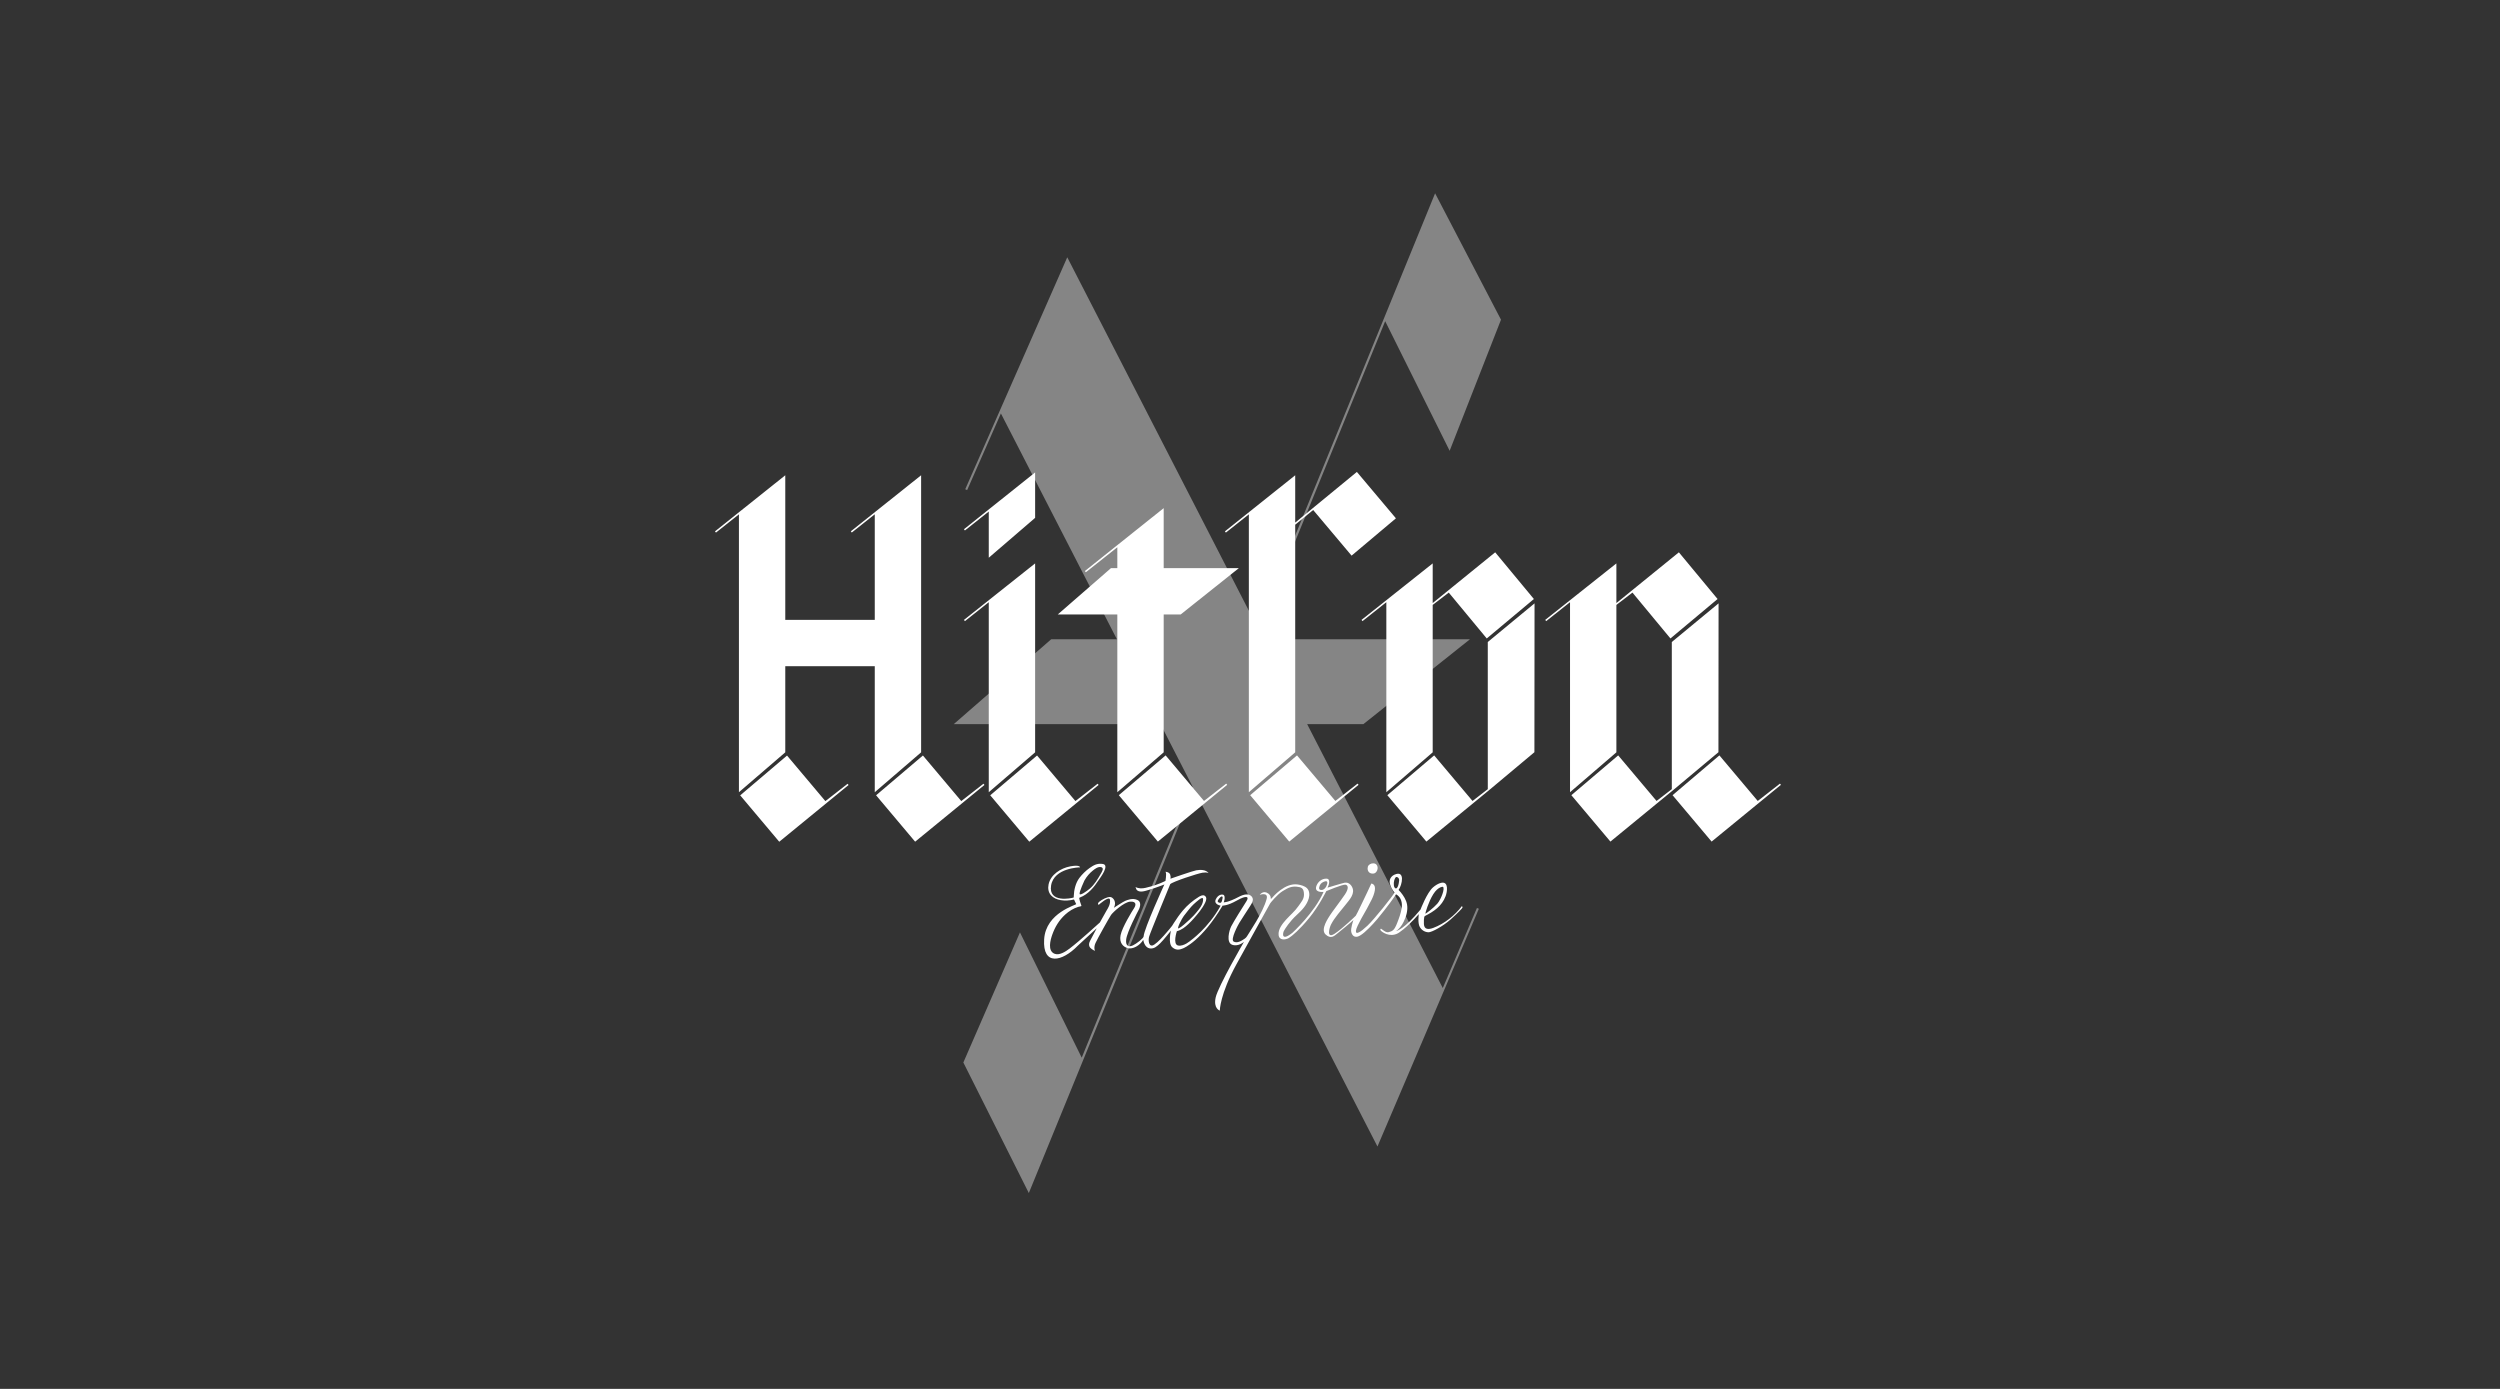 <?xml version="1.0" encoding="UTF-8" standalone="no"?>
<svg width="720px" height="400px" viewBox="0 0 720 400" version="1.1" xmlns="http://www.w3.org/2000/svg" xmlns:xlink="http://www.w3.org/1999/xlink" xmlns:sketch="http://www.bohemiancoding.com/sketch/ns">
    <rect x="0" y="0" width="720" height="400" fill="#333333" stroke="none"/>
    <!-- Generator: Sketch 3.0.3 (7891) - http://www.bohemiancoding.com/sketch -->
    <title>ENT wide</title>
    <desc>Created with Sketch.</desc>
    <defs></defs>
    <g id="Page-1" stroke="none" stroke-width="1" fill="none" fill-rule="evenodd" sketch:type="MSPage">
        <g id="ENT-wide" sketch:type="MSArtboardGroup">
            <g id="ENT-Logo" sketch:type="MSLayerGroup" transform="translate(205, 55)">
                <path d="M210.522,229.561 L171.463,153.554 L187.651,153.554 L218.349,129.106 L158.9,129.106 L157.557,126.492 L193.932,37.498 L212.5,74.833 L227.287,37.072 L208.309,0.67 L157.174,125.747 L102.371,19.1 L72.987,85.904 L73.539,86.147 L83.259,64.07 L116.667,129.106 L97.749,129.106 L69.678,153.554 L129.225,153.554 L138.458,171.528 L106.536,249.61 L88.747,213.528 L72.445,251.002 L91.301,288.597 L138.843,172.278 L191.709,275.194 L220.914,206.727 L220.36,206.49 L210.522,229.561" id="X" fill="#858585" sketch:type="MSShapeGroup"></path>
                <path d="M216.044,205.935 C214.006,208.658 210.979,211.048 207.771,212.237 C206.445,212.728 205.18,212.778 205.084,211.139 C205.065,210.824 205.014,208.993 205.363,208.816 C207.982,207.495 210.24,205.97 211.332,203.103 C211.792,201.894 212.32,198.765 210.062,199.248 C209.245,199.423 208.35,200.006 207.725,200.546 C205.956,202.072 204.114,206.945 204.114,206.945 C199.444,212.608 197.216,213.107 197.216,213.107 L197.101,213.052 C197.3,213.147 198.132,212.186 198.243,212.057 C198.648,211.58 198.972,211.039 199.247,210.482 C199.988,208.993 200.526,207.148 200.23,205.489 C199.993,204.159 199.227,202.975 198.376,201.938 C198.353,201.91 197.799,201.293 197.791,201.303 C198.8,199.956 199.804,195.466 196.575,196.916 C195.942,197.201 195.432,197.748 195.272,198.425 C195.088,199.213 195.374,199.802 195.651,200.52 C195.857,201.053 196.624,202.072 196.624,202.072 C196.09,203.088 190.856,209.683 188.841,211.585 C186.826,213.485 185.374,214.343 185.505,213.049 C185.636,211.755 188.399,207.234 188.652,206.727 C189.498,205.026 190.632,203.35 190.95,201.451 C191.275,199.51 189.93,199.466 189.93,199.466 C189.93,199.466 189.135,201.227 188.751,202.006 C188.435,202.644 185.635,208.58 185.465,208.723 C185.465,208.723 181.777,212.353 179.357,213.921 C176.939,215.489 177.853,212.193 178.33,211.262 C179.379,209.22 181.111,207.368 182.521,205.562 C183.655,204.111 185.434,202.322 184.354,200.361 C183.801,199.355 182.912,199.11 182.34,199.201 C181.768,199.29 177.315,200.651 177.315,200.651 C177.701,199.974 178.336,198.073 177.011,198.051 C175.756,198.029 174.706,198.828 174.216,199.924 C173.178,202.236 176.181,201.871 176.181,201.871 C173.603,207.823 167.245,213.614 167.245,213.614 C163.947,216.258 164.439,213.725 164.749,213.132 C165.058,212.539 166.412,210.391 168.456,208.518 C169.931,207.165 171.373,205.679 171.931,203.713 C172.2,202.764 172.16,201.534 171.405,200.794 C170.764,200.167 169.635,199.862 168.765,199.732 C165.066,199.177 161.649,203.244 161.31,203.64 C160.969,204.036 160.967,203.742 160.967,203.742 C161.045,202.814 160.224,202.315 160.224,202.315 C158.796,201.276 157.805,202.717 157.805,202.717 C157.805,202.717 160.367,201.811 159.785,203.926 C158.664,207.998 154.828,213.439 154.147,214.626 C153.986,214.905 153.763,215.142 153.497,215.324 C152.369,216.101 151.293,216.681 150.318,216.189 C149.226,215.638 151.675,211.175 151.929,210.781 C152.183,210.385 154.389,206.891 155.088,205.862 C155.767,204.866 155.817,204.227 155.817,204.227 C155.955,203.466 154.99,201.592 151.801,203.279 C148.61,204.968 147.435,204.867 147.435,204.867 C147.771,203.992 147.79,203.223 147.531,202.843 C147.281,202.478 145.894,202.437 145.165,203.961 C144.434,205.484 146.518,205.816 146.518,205.816 L146.438,206.018 C142.932,212.33 137.89,215.885 137.89,215.885 C137.89,215.885 135.932,217.651 134.296,217.309 C132.661,216.966 133.935,213.183 133.935,213.183 L134.085,213.139 C135.299,212.819 136.345,211.977 137.252,211.136 C137.805,210.624 138.323,210.077 138.819,209.511 C139.979,208.186 141.266,206.682 142.076,204.991 C142.392,204.33 142.713,203.392 141.892,202.932 C141.404,202.658 140.641,203.053 140.234,203.305 C138.533,204.358 136.956,205.689 135.673,207.218 C134.719,208.354 133.866,209.574 133.072,210.824 C132.905,211.09 132.757,211.384 132.568,211.636 C132.313,211.977 128.31,217.014 126.852,217.309 C125.883,217.505 125.65,215.873 125.941,214.774 C126.231,213.676 132.025,199.631 132.025,199.631 C132.749,198.908 139.899,196.565 141.314,196.342 C142.729,196.117 143.119,196.492 143.119,196.492 C142.25,195.363 140.634,195.484 139.546,195.642 C138.697,195.765 132.082,198.071 132.082,198.071 C132.082,198.071 132.25,197.648 132.014,196.893 C131.778,196.137 130.661,196.062 130.661,196.062 L130.778,196.314 C130.955,196.931 130.657,198.703 130.657,198.703 C128.865,199.603 126.883,200.231 124.929,200.693 C123.878,200.942 122.963,200.91 121.97,200.471 C122.121,200.544 122.178,200.994 122.272,201.137 C123.027,202.289 124.876,201.577 125.886,201.282 C127.068,200.935 128.228,200.519 129.381,200.095 C129.64,200 129.897,199.903 130.152,199.804 L130.352,199.689 C130.352,199.689 124.461,212.528 124.365,214.691 C124.341,215.247 122.21,216.846 121.269,217.276 C120.328,217.707 119.098,217.747 119.335,215.581 C119.573,213.416 122.758,207.388 122.758,207.388 C123.096,206.837 124.044,204.911 122.599,204.208 C121.154,203.505 119.594,204.257 119.101,204.431 C118.608,204.604 115.792,206.442 115.792,206.442 C116.699,204.769 115.592,203.41 114.754,203.334 C113.915,203.258 112.397,204.051 111.63,204.669 C110.863,205.288 111.425,205.599 111.425,205.599 C111.425,205.599 114.491,202.831 114.674,204.136 C114.859,205.439 114.055,206.628 113.673,207.264 C113.521,207.517 112.701,208.97 111.766,210.668 C111.189,211.152 106.116,215.854 103.059,218.176 C101.822,219.114 100.095,220.214 98.736,219.69 C96.611,218.873 97.535,215.655 98.04,214.22 C98.83,211.977 99.994,210.038 101.779,208.398 C102.816,207.444 104.184,206.589 105.541,206.175 C105.815,206.091 106.475,206.021 106.445,205.897 C106.445,205.898 106.454,205.752 106.224,205.184 C105.984,204.59 105.801,203.617 105.801,203.617 C105.811,203.537 106.78,203.142 106.883,203.086 C107.164,202.934 107.436,202.769 107.698,202.586 C108.207,202.231 108.68,201.828 109.121,201.393 C110.033,200.492 110.779,199.437 111.483,198.376 C111.915,197.727 114.648,194.151 112.629,193.826 C110.945,193.556 109.922,194.209 108.788,194.996 C107.731,195.73 106.626,196.831 105.853,197.855 C104.773,199.289 104.298,201.32 104.244,203.082 C104.243,203.104 104.262,203.457 104.24,203.466 C103.647,203.705 96.871,205.172 97.716,200.02 C98.56,194.87 106.064,194.799 106.064,194.799 C106.064,194.799 106.075,193.977 103.246,194.509 C100.495,195.025 97.562,196.879 96.988,199.725 C96.761,200.844 96.922,201.989 97.699,202.861 C99.001,204.324 101.739,204.71 104.31,204.055 C104.31,204.055 104.778,205.094 104.938,205.365 C105.104,205.649 96.199,207.765 95.714,215.523 C95.229,223.281 100.924,221.971 105.371,217.394 L110.853,212.337 C110.329,213.307 109.804,214.279 109.308,215.263 C108.964,215.943 108.457,216.69 108.723,217.488 C108.949,218.168 109.754,218.546 110.347,218.869 C110.347,218.869 109.908,217.918 110.498,216.605 C111.086,215.294 114.465,209.278 114.974,208.515 C115.481,207.751 118.717,204.771 120.52,204.67 C122.323,204.569 122.205,205.665 121.612,206.557 C121.019,207.446 118.185,212.066 117.734,214.304 C117.283,216.541 118.452,217.711 119.831,218.077 C121.208,218.443 123.245,217.371 124.26,215.676 C124.26,215.676 124.526,217.996 126.288,218.157 C127.404,218.259 128.215,217.549 129.108,216.697 C130.002,215.846 132.237,213.03 132.237,213.03 C132.237,213.03 131.313,216.649 132.612,217.816 C133.912,218.983 135.164,218.312 135.592,218.182 C136.021,218.051 141.132,215.852 147.01,205.978 L147.101,205.806 C147.101,205.806 148.39,205.953 151.267,204.324 C154.143,202.696 154.807,203.279 153.96,204.58 C153.113,205.881 150.208,210.543 149.59,211.785 C148.972,213.026 148.088,216.463 149.869,217.093 C151.65,217.722 153.268,216.246 153.268,216.246 C153.268,216.246 145.831,229.042 145.116,232.251 C144.401,235.46 146.297,236.06 146.297,236.06 C146.297,236.06 146.354,231.329 151.085,222.73 C156.204,213.425 160.837,205.134 160.837,205.134 C160.837,205.134 162.732,202.671 164.439,201.616 C166.147,200.56 167.081,200.239 168.427,200.368 C169.774,200.495 170.5,200.745 170.547,202.542 C170.583,203.979 169.703,204.851 168.948,205.956 C167.942,207.425 166.546,208.563 165.364,209.884 C164.315,211.056 163.055,212.639 163.242,214.298 C163.43,215.953 165.316,215.683 166.199,215.141 C167.081,214.6 169.27,212.78 172.071,209.354 C174.873,205.929 176.98,201.639 176.98,201.639 C176.98,201.639 181.685,199.656 182.489,199.789 C183.292,199.922 183.501,200.875 182.344,202.6 C181.185,204.323 178.499,207.833 178.076,208.54 C177.653,209.246 175.194,212.64 176.754,214.115 C178.314,215.588 179.334,214.483 180.073,213.914 C180.813,213.346 184.393,210.39 184.789,209.965 C184.789,209.965 183.924,212.361 184.162,213.398 C184.4,214.435 184.947,214.711 185.292,214.765 C185.637,214.816 186.238,214.98 187.972,213.504 C189.704,212.025 191.657,209.705 191.657,209.705 C191.657,209.705 195.394,205.201 197.059,202.546 C198.69,203.454 198.885,205.23 198.677,206.573 C198.456,207.998 197.896,209.531 197.361,210.877 C197.045,211.676 196.584,212.849 195.698,213.206 C194.559,213.666 194.329,213.668 192.714,212.447 C192.714,212.447 192.344,212.647 192.663,213.01 C192.98,213.372 195.144,215.064 197.565,213.806 C197.565,213.806 199.73,212.662 203.612,208.271 C203.612,208.271 203.235,210.832 203.904,211.977 C204.437,212.89 205.325,213.443 206.381,213.498 C207.298,213.547 210.602,211.745 212.73,209.843 C214.86,207.94 216.136,206.58 216.192,206.411 C216.247,206.242 216.044,205.935 216.044,205.935 Z M207.786,202.525 C209.189,200.294 210.558,200.393 210.558,200.393 C211.248,200.85 209.985,204.082 208.937,205.271 C207.89,206.461 205.502,208.309 205.5,208.112 C205.498,207.916 206.385,204.756 207.786,202.525 Z M135.934,208.805 C136.5,208.087 137.959,206.136 138.766,205.427 C139.571,204.716 141.176,203.202 141.44,203.742 C141.44,203.742 141.853,204.891 140.297,206.872 C139.045,208.466 138.474,209.036 137.571,209.875 C136.667,210.713 135.215,212.036 134.47,212.362 C133.725,212.688 135.426,209.449 135.934,208.805 Z M107.308,198.6 C108.051,197.304 108.79,196.502 109.708,195.748 C110.314,195.25 111.22,194.556 112.079,194.724 C112.227,194.753 112.311,194.803 112.426,194.886 C112.927,195.247 112.194,196.353 111.996,196.697 C111.125,198.201 110.189,199.803 108.833,200.945 C108.023,201.628 106.06,203.037 105.927,202.447 C105.792,201.859 107.306,198.604 107.308,198.6 Z M147.115,203.599 C147.023,204.147 146.9,204.748 146.655,204.94 C146.41,205.133 145.689,204.918 145.696,204.549 C145.704,204.18 146.439,203.32 146.736,203.201 C146.736,203.201 147.207,203.049 147.115,203.599 Z M176.996,200.206 C176.826,200.573 176.376,201.279 175.632,201.314 C174.888,201.349 174.715,200.901 175.104,199.998 C175.377,199.364 175.909,199.041 176.553,198.848 C176.78,198.778 177.109,198.736 177.227,198.993 C177.341,199.244 177.235,199.57 177.15,199.814 C177.104,199.945 177.054,200.079 176.996,200.206 Z M196.989,200.867 C196.357,200.729 196.293,199.427 196.538,198.547 C196.727,197.869 197.049,197.57 197.049,197.57 C198.002,197.549 197.958,198.524 197.958,198.524 C197.723,201.026 196.989,200.867 196.989,200.867 Z M190.512,193.641 C192.031,193.674 192.097,195.602 191.098,196.384 C190.728,196.673 190.082,196.644 189.662,196.466 C188.952,196.163 188.739,195.279 188.944,194.611 C189.134,193.99 189.845,193.626 190.512,193.641 Z" id="Enterprise" fill="#FFFFFF" sketch:type="MSShapeGroup"></path>
                <path d="M32.708,175.723 L21.663,162.599 L8.176,174.061 L19.423,187.424 L39.387,171.082 L39.105,170.728 L32.708,175.723 Z M71.844,175.707 L60.798,162.583 L47.312,174.046 L58.559,187.408 L78.522,171.066 L78.241,170.713 L71.844,175.707 Z M60.282,161.672 L60.282,81.877 L40.038,98.015 L40.319,98.369 L46.932,93.118 L46.932,123.52 L21.2,123.52 L21.16,123.569 L21.16,81.877 L0.917,98.032 L1.199,98.386 L7.811,93.134 L7.811,173.159 L21.16,161.672 L21.16,136.873 L46.932,136.873 L46.932,173.159 L60.282,161.672 Z M93.116,161.672 L93.116,107.259 L72.617,123.533 L72.898,123.886 L79.764,118.435 L79.764,173.159 L93.116,161.672 Z M79.764,92.323 L79.764,105.629 L93.116,94.142 L93.116,81.061 L72.617,97.421 L72.898,97.774 L79.764,92.323 Z M130.142,91.346 L107.443,109.458 L107.725,109.811 L116.789,102.615 L116.789,108.617 L114.966,108.617 L99.635,121.968 L116.789,121.968 L116.789,173.159 L130.142,161.672 L130.142,121.968 L135.03,121.968 L151.797,108.617 L130.142,108.617 L130.142,91.346 Z M168.021,161.672 L168.021,96.111 L173.197,91.88 L184.258,105.023 L197.025,94.275 L185.781,80.913 L168.021,95.504 L168.021,81.877 L147.775,98.032 L148.057,98.386 L154.668,93.136 L154.668,173.159 L168.021,161.672 Z M104.719,175.707 L93.673,162.583 L80.187,174.046 L91.434,187.408 L111.397,171.066 L111.116,170.713 L104.719,175.707 Z M141.75,175.676 L130.705,162.552 L117.218,174.015 L128.465,187.377 L148.429,171.035 L148.147,170.682 L141.75,175.676 Z M179.584,175.676 L168.538,162.552 L155.052,174.015 L166.299,187.377 L186.262,171.035 L185.98,170.682 L179.584,175.676 Z M236.948,118.768 L223.481,129.895 L223.484,172.274 L219.084,175.676 L208.038,162.552 L194.552,174.015 L205.799,187.377 L223.484,172.87 L223.484,172.875 L223.756,172.647 L224.02,172.431 L224.019,172.428 L236.91,161.637 L236.948,118.768 Z M289.948,118.768 L276.481,129.895 L276.484,172.274 L272.084,175.676 L261.038,162.552 L247.552,174.015 L258.799,187.377 L276.484,172.87 L276.484,172.875 L276.756,172.647 L277.021,172.431 L277.019,172.428 L289.91,161.637 L289.948,118.768 Z M225.615,104.067 L207.616,118.683 L207.616,107.259 L187.116,123.533 L187.397,123.886 L194.265,118.435 L194.265,173.159 L207.616,161.672 L207.616,119.218 L212.241,115.666 L223.184,128.875 L236.759,117.518 L225.615,104.067 Z M278.518,104.067 L260.519,118.683 L260.519,107.259 L240.019,123.533 L240.3,123.886 L247.167,118.435 L247.167,173.159 L260.519,161.672 L260.519,119.218 L265.144,115.666 L276.086,128.875 L289.661,117.518 L278.518,104.067 Z M301.23,175.676 L290.185,162.552 L276.698,174.015 L287.945,187.377 L307.908,171.035 L307.627,170.682 L301.23,175.676 Z" id="HITCON" fill="#FFFFFF" sketch:type="MSShapeGroup"></path>
            </g>
        </g>
    </g>
</svg>